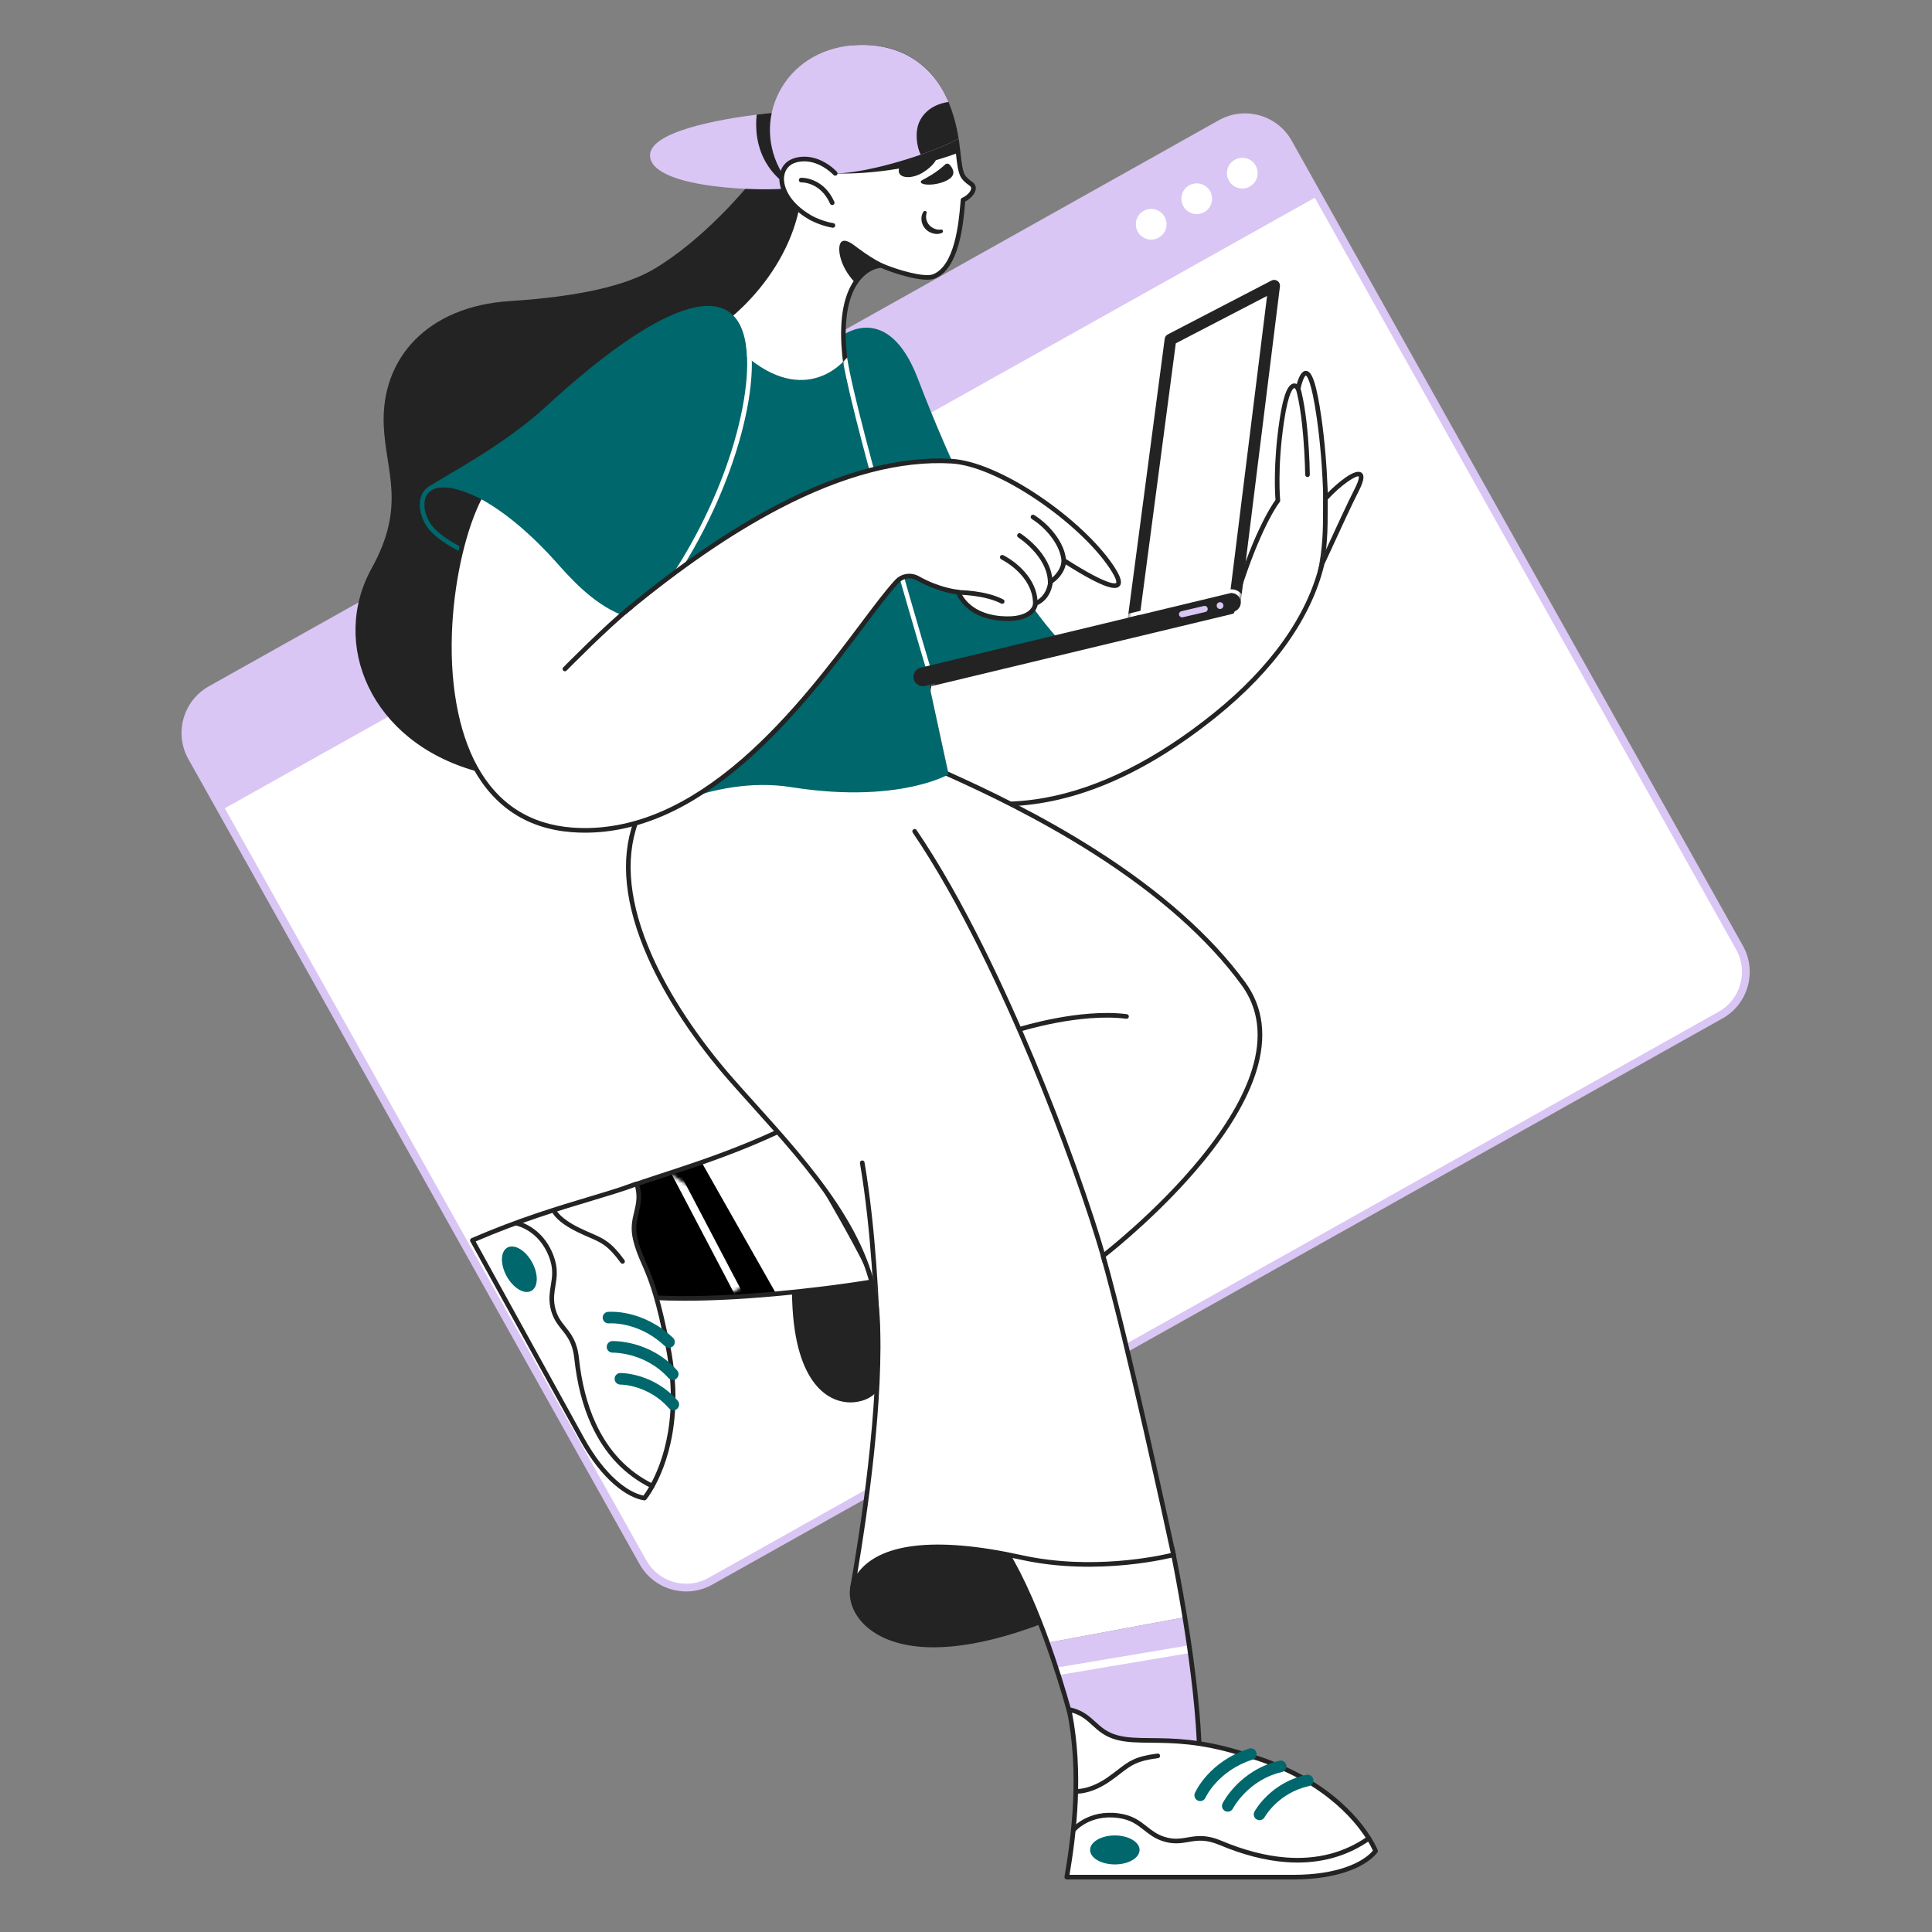 <svg width="600" height="600" viewBox="0 0 600 600" fill="none" xmlns="http://www.w3.org/2000/svg">
<rect x="0" y="0" width="600" height="600" fill="#808080" stroke="none"/>
<g clip-path="url(#clip0_1481_3140)">
<path d="M534.316 315.256L220.626 491.07C213.209 495.226 203.825 492.585 199.669 485.167L68.599 251.306L59.538 235.141C55.382 227.725 58.025 218.344 65.442 214.185L379.134 38.372C386.552 34.215 395.933 36.856 400.091 44.274L409.2 60.528L540.222 294.3C544.379 301.716 541.734 311.099 534.316 315.256Z" fill="white"/>
<path d="M534.958 316.272L534.903 316.303L221.213 492.116C217.346 494.284 212.866 494.815 208.599 493.614C204.332 492.412 200.789 489.621 198.622 485.754L67.552 251.893L58.491 235.728C54.028 227.764 56.862 217.657 64.805 213.167L64.855 213.138L378.548 37.325C386.53 32.851 396.664 35.705 401.139 43.687L410.247 59.94L541.27 293.713C543.437 297.579 543.967 302.058 542.765 306.325C541.568 310.572 538.797 314.102 534.958 316.272ZM65.985 215.256C59.191 219.097 56.768 227.742 60.585 234.554L69.646 250.719L200.716 484.58C202.569 487.888 205.6 490.276 209.25 491.304C212.9 492.331 216.732 491.876 220.04 490.023L533.73 314.209L533.777 314.183C537.06 312.326 539.431 309.307 540.454 305.675C541.483 302.025 541.029 298.194 539.176 294.887L408.153 61.114L399.045 44.861C395.218 38.034 386.549 35.592 379.721 39.419L66.029 215.232L65.985 215.256Z" fill="#D9C6F4"/>
<path d="M409.9 60.523L69.3 251.301L60.239 235.136C56.083 227.72 58.725 218.339 66.143 214.18L379.835 38.367C387.252 34.21 396.634 36.851 400.792 44.27L409.9 60.523Z" fill="#D9C6F4"/>
<path d="M388.151 57.925C390.444 56.629 391.252 53.721 389.956 51.428C388.66 49.136 385.751 48.329 383.459 49.625C381.166 50.921 380.358 53.829 381.654 56.122C382.95 58.414 385.858 59.221 388.151 57.925Z" fill="white"/>
<path d="M374.004 65.861C376.296 64.565 377.104 61.656 375.809 59.364C374.513 57.072 371.604 56.264 369.311 57.56C367.019 58.856 366.211 61.765 367.506 64.057C368.802 66.349 371.711 67.157 374.004 65.861Z" fill="white"/>
<path d="M359.856 73.796C362.149 72.5 362.957 69.591 361.661 67.299C360.365 65.007 357.456 64.2 355.164 65.495C352.871 66.791 352.063 69.7 353.359 71.992C354.655 74.285 357.564 75.092 359.856 73.796Z" fill="white"/>
</g>
<g clip-path="url(#clip1_1481_3140)">
<path d="M231.926 58.097C231.926 58.097 218.464 74.587 202.807 83.72C194.42 88.612 180.21 92.106 158.313 93.504C132.819 95.131 118.245 111.207 119.177 132.171C119.818 146.607 126.165 157.096 115.449 176.43C102.467 199.853 114.983 230.239 147.642 239.438C147.642 239.438 268.849 96.126 250.795 57.165L231.926 58.097Z" fill="#232323"/>
<path d="M421.317 152.204C426.147 142.776 417.354 148.558 411.696 154.76C411.437 146.457 410.84 138.115 409.669 129.842C406.175 105.151 403.147 120.758 403.147 120.758C403.147 120.758 400.351 115.167 398.022 131.007C395.869 145.643 396.857 155.465 396.857 155.465C396.857 155.465 389.635 164.783 382.647 189.941L288.534 212.536L284.573 244.848C306.937 253.3 338.026 253.665 377.289 222.086C394.785 208.014 406.641 191.804 410.601 175.032C415.94 163.394 419.361 156.023 421.317 152.204Z" fill="white"/>
<path d="M310.862 250.433C301.845 250.433 292.992 248.798 284.319 245.52C284.168 245.463 284.041 245.357 283.958 245.219C283.875 245.082 283.84 244.92 283.86 244.76L287.821 212.448C287.839 212.303 287.9 212.167 287.998 212.057C288.095 211.948 288.224 211.871 288.366 211.837L382.068 189.341C388.471 166.454 394.962 156.848 396.118 155.255C395.98 153.535 395.37 144.099 397.311 130.902C398.089 125.61 399.291 119.487 401.696 119.101C402.087 119.039 402.439 119.13 402.741 119.299C403.212 117.5 404.098 115.174 405.533 115.174C405.545 115.174 405.556 115.174 405.568 115.174C406.586 115.2 407.38 116.252 408.143 118.585C408.914 120.941 409.666 124.694 410.381 129.742C411.396 136.915 412.044 144.55 412.356 153.033C415.272 150.107 420.724 145.359 422.785 146.787C423.864 147.535 423.608 149.307 421.956 152.532C420.006 156.34 416.565 163.754 411.284 175.267C407.368 191.763 395.77 208.144 377.739 222.646C354.739 241.145 332.343 250.432 310.862 250.433ZM285.355 244.373C297.979 249.04 311.133 250.184 324.466 247.772C341.366 244.714 358.987 235.884 376.839 221.526C394.643 207.206 406.076 191.072 409.902 174.867C409.913 174.821 409.928 174.776 409.948 174.732C415.255 163.163 418.711 155.715 420.677 151.876C422.355 148.601 421.958 147.961 421.954 147.955C421.228 147.586 416.712 150.326 412.226 155.243C412.13 155.349 412.004 155.424 411.865 155.457C411.726 155.491 411.58 155.483 411.446 155.433C411.312 155.383 411.196 155.295 411.112 155.179C411.029 155.063 410.982 154.924 410.977 154.781C410.694 145.666 410.033 137.541 408.958 129.942C407.227 117.717 405.755 116.698 405.532 116.613C405.061 116.786 404.25 118.847 403.852 120.894C403.823 121.041 403.749 121.176 403.64 121.279C403.531 121.382 403.392 121.448 403.244 121.468C403.095 121.489 402.944 121.462 402.811 121.392C402.678 121.322 402.571 121.213 402.504 121.079C402.381 120.841 402.087 120.492 401.922 120.52C401.75 120.549 400.206 121.087 398.732 131.111C396.619 145.477 397.561 155.296 397.571 155.394C397.589 155.577 397.537 155.76 397.424 155.905C394.952 159.108 388.825 170.383 383.339 190.133C383.304 190.256 383.238 190.368 383.145 190.457C383.053 190.546 382.939 190.609 382.814 190.639L289.186 213.118L285.355 244.373Z" fill="#232323"/>
<mask id="mask0_1481_3140" style="mask-type:alpha" maskUnits="userSpaceOnUse" x="284" y="115" width="139" height="135">
<path d="M421.317 152.204C426.147 142.776 417.354 148.558 411.696 154.76C411.437 146.457 410.84 138.115 409.669 129.842C406.175 105.151 403.147 120.758 403.147 120.758C403.147 120.758 400.351 115.167 398.022 131.007C395.869 145.643 396.857 155.465 396.857 155.465C396.857 155.465 389.635 164.783 382.647 189.941L288.534 212.536L284.573 244.848C306.937 253.3 338.026 253.665 377.289 222.086C394.785 208.014 406.641 191.804 410.601 175.032C415.94 163.394 419.361 156.023 421.317 152.204Z" fill="white"/>
</mask>
<g mask="url(#mask0_1481_3140)">
<path d="M409.786 179.362C409.679 179.362 409.573 179.338 409.476 179.291C409.379 179.245 409.294 179.178 409.226 179.094C409.159 179.011 409.111 178.913 409.087 178.809C409.062 178.704 409.061 178.595 409.084 178.49C410.887 170.193 410.889 164.374 410.89 157.636C410.89 155.724 410.891 153.747 410.931 151.609C410.933 151.514 410.953 151.421 410.991 151.335C411.029 151.248 411.083 151.17 411.151 151.105C411.219 151.039 411.299 150.988 411.387 150.953C411.475 150.919 411.569 150.902 411.663 150.904C411.757 150.906 411.85 150.926 411.937 150.964C412.023 151.002 412.101 151.056 412.167 151.124C412.232 151.192 412.284 151.272 412.318 151.36C412.353 151.448 412.369 151.541 412.368 151.636C412.328 153.761 412.327 155.731 412.327 157.636C412.325 164.457 412.324 170.348 410.488 178.796C410.453 178.956 410.364 179.099 410.237 179.202C410.109 179.305 409.95 179.361 409.786 179.362ZM406.058 148.148C405.869 148.148 405.688 148.073 405.553 147.94C405.419 147.807 405.342 147.626 405.34 147.437C405.338 147.236 405.068 127.196 401.661 118.337C401.593 118.159 401.599 117.962 401.676 117.788C401.754 117.614 401.897 117.478 402.074 117.41C402.252 117.342 402.449 117.347 402.623 117.424C402.797 117.501 402.933 117.644 403.002 117.821C406.502 126.921 406.768 146.588 406.777 147.421C406.778 147.515 406.761 147.609 406.726 147.697C406.691 147.784 406.639 147.864 406.573 147.931C406.507 147.999 406.428 148.053 406.341 148.09C406.255 148.127 406.161 148.147 406.067 148.148H406.058Z" fill="#232323"/>
</g>
<path d="M294.59 240.488C294.59 240.488 291.338 242.392 284.68 243.975L288.533 212.536L294.59 240.488Z" fill="#F4ADA2"/>
<path d="M254.057 348.339C254.057 348.339 267.568 372.798 272.926 398.654C278.284 424.51 274.63 433.766 265.238 434.76C255.846 435.753 235.886 425.209 254.057 348.339Z" fill="#232323"/>
<path d="M264.139 435.534C261.714 435.534 257.504 434.8 253.71 430.493C246.585 422.402 240.74 401.553 253.357 348.174C253.39 348.033 253.466 347.905 253.573 347.807C253.681 347.71 253.815 347.647 253.959 347.627C254.102 347.608 254.249 347.632 254.378 347.697C254.508 347.762 254.615 347.865 254.685 347.992C254.821 348.237 268.31 372.842 273.629 398.508C277.153 415.514 276.972 425.931 273.059 431.29C271.268 433.744 268.734 435.112 265.313 435.474C264.997 435.507 264.6 435.534 264.139 435.534ZM254.32 350.367C249.112 372.857 246.825 391.333 247.52 405.308C248.08 416.549 250.525 424.703 254.788 429.543C258.86 434.166 263.398 434.233 265.162 434.045C268.157 433.729 270.36 432.551 271.899 430.443C275.505 425.504 275.611 415.153 272.222 398.8C267.744 377.19 257.416 356.32 254.32 350.367ZM364.438 482.858C364.438 482.858 339.064 491.452 315.779 483.371C292.494 475.291 267.102 480.881 264.772 492.994C262.443 505.107 285.196 530.956 364.438 482.858Z" fill="#232323"/>
<path d="M289.951 511.591C280.462 511.591 274.521 509.105 270.956 506.626C264.747 502.309 263.364 496.511 264.067 492.859C264.75 489.303 267.326 486.145 271.515 483.728C282.014 477.67 300.312 477.244 316.014 482.693C322.575 484.97 333.574 487.293 348.718 485.436C357.801 484.322 364.144 482.198 364.207 482.177C364.375 482.121 364.558 482.128 364.72 482.197C364.883 482.267 365.014 482.394 365.089 482.554C365.164 482.715 365.177 482.897 365.125 483.066C365.074 483.236 364.962 483.38 364.811 483.472C340.479 498.241 319.42 507.302 302.22 510.404C297.588 511.239 293.518 511.591 289.951 511.591ZM293.288 480.302C285.128 480.302 277.611 481.869 272.234 484.973C268.417 487.175 266.08 489.996 265.478 493.13C264.857 496.359 266.133 501.523 271.777 505.446C279.161 510.581 302.298 518.581 359.535 484.95C356.037 485.781 352.496 486.418 348.928 486.857C340.41 487.906 327.703 488.269 315.544 484.05C308.322 481.544 300.55 480.302 293.288 480.302Z" fill="#232323"/>
<path d="M367.959 502.235L325.3 510.165C323.458 505.044 321.622 500.437 319.814 496.326C317.049 490.034 314.356 484.907 311.829 480.882H364.031C364.031 480.882 364.18 481.581 364.439 482.857C365.105 486.16 366.505 493.332 367.959 502.235Z" fill="white"/>
<path d="M372.403 541.206C372.403 541.206 339.354 557.458 332.329 532.361C330.018 524.101 327.656 516.715 325.3 510.167V510.165L367.959 502.235V502.238C369.855 513.859 371.84 528.434 372.403 541.206Z" fill="#D9C6F4"/>
<path d="M328.126 517.889L369.266 510.963L369.663 513.325L328.524 520.25L328.126 517.889Z" fill="white"/>
<path d="M351.501 547.089C347.133 547.089 343.973 546.211 341.823 545.25C336.793 543.001 333.366 538.73 331.637 532.554C329.423 524.642 327.064 517.191 324.625 510.41C324.621 510.399 324.618 510.388 324.614 510.378C322.831 505.424 320.995 500.794 319.157 496.614C316.521 490.617 313.851 485.452 311.221 481.264C311.152 481.155 311.115 481.03 311.111 480.902C311.108 480.773 311.138 480.646 311.201 480.534C311.263 480.422 311.354 480.328 311.464 480.263C311.575 480.198 311.701 480.163 311.829 480.163H364.032C364.196 480.163 364.356 480.22 364.483 480.323C364.611 480.426 364.7 480.571 364.734 480.732C364.734 480.732 364.884 481.433 365.143 482.714C365.842 486.179 367.229 493.307 368.668 502.119L368.672 502.142C370.378 512.604 372.534 527.86 373.122 541.174C373.128 541.313 373.093 541.452 373.022 541.572C372.951 541.692 372.847 541.789 372.721 541.85C372.534 541.942 368.076 544.118 362.033 545.65C357.934 546.69 354.443 547.089 351.501 547.089ZM325.987 509.953C328.435 516.759 330.801 524.233 333.021 532.168C334.629 537.912 337.788 541.872 342.409 543.938C353.201 548.762 368.898 542.025 371.664 540.759C371.05 527.62 368.93 512.652 367.25 502.353L367.247 502.33C365.813 493.551 364.431 486.451 363.735 482.999C363.614 482.402 363.517 481.931 363.448 481.6H313.116C315.563 485.639 318.034 490.488 320.472 496.036C322.327 500.254 324.179 504.925 325.977 509.921L325.987 509.953Z" fill="#232323"/>
<path d="M271.528 397.955C271.528 397.955 266.443 398.824 258.522 399.856C257.665 399.968 256.773 400.082 255.85 400.196C250.588 400.854 245.315 401.418 240.033 401.89C228.285 402.933 214.879 403.618 202.84 402.998C172.756 401.449 194.146 368.952 194.146 368.952C200.783 366.574 208.505 364.223 217.008 361.283C224.39 358.73 232.357 355.733 240.704 351.882C242.056 351.26 243.401 350.622 244.739 349.97C244.738 349.97 266.869 386.308 271.528 397.955Z" fill="white"/>
<path d="M240.964 401.657C229.217 402.7 215.81 403.385 203.771 402.765C173.688 401.216 195.077 368.719 195.077 368.719C201.714 366.34 209.437 363.99 217.939 361.05L240.964 401.657Z" fill="black"/>
<mask id="mask1_1481_3140" style="mask-type:alpha" maskUnits="userSpaceOnUse" x="190" y="364" width="58" height="47">
<path d="M247.099 389.656C237.18 396.036 225.625 402.868 214.675 407.91C187.314 420.508 191.164 381.795 191.164 381.795C195.937 376.607 201.684 370.94 207.849 364.388L247.099 389.656Z" fill="white"/>
</mask>
<g mask="url(#mask1_1481_3140)">
<path d="M208.477 364.425L210.598 363.313L230.85 401.93L228.729 403.042L208.477 364.425Z" fill="white"/>
</g>
<path d="M212.572 403.953C209.135 403.953 205.876 403.874 202.802 403.716C194.947 403.311 189.783 400.774 187.454 396.174C182.26 385.912 193.082 369.261 193.546 368.557C193.631 368.427 193.757 368.328 193.903 368.276C197.461 367.001 201.342 365.73 205.451 364.385C209.074 363.198 212.821 361.971 216.773 360.605C225.788 357.487 233.297 354.508 240.403 351.23C241.75 350.61 243.09 349.975 244.423 349.324C244.584 349.246 244.768 349.23 244.94 349.281C245.112 349.331 245.259 349.443 245.352 349.596C246.257 351.082 267.567 386.119 272.195 397.689C272.235 397.788 272.252 397.895 272.245 398.002C272.238 398.109 272.207 398.213 272.155 398.307C272.103 398.4 272.03 398.481 271.942 398.542C271.855 398.604 271.755 398.646 271.649 398.664C271.598 398.672 266.459 399.547 258.615 400.569C257.756 400.681 256.863 400.795 255.938 400.909C250.668 401.568 245.387 402.134 240.096 402.605C229.995 403.502 220.778 403.953 212.572 403.953ZM194.619 369.546C193.414 371.455 184.203 386.575 188.737 395.526C190.817 399.632 195.574 401.905 202.876 402.281C213.224 402.814 225.703 402.441 239.969 401.174C245.144 400.714 250.457 400.146 255.761 399.483C256.683 399.369 257.573 399.255 258.429 399.144C264.356 398.372 268.729 397.685 270.518 397.394C265.649 385.988 247.204 355.423 244.463 350.902C243.316 351.457 242.162 352.002 241.004 352.534C233.855 355.832 226.304 358.828 217.242 361.962C213.279 363.333 209.527 364.561 205.898 365.75C201.888 367.063 198.095 368.305 194.619 369.546Z" fill="#232323"/>
<path d="M200.14 465.24C195.495 464.545 187.73 459.556 180.732 446.875L146.698 385.201C168.796 375.593 186.733 371.866 197.739 367.644C199.956 374.767 195.598 377.717 197.298 384.806C199.268 393.018 202.165 393.455 206.385 413.422C206.453 413.744 206.54 414.058 206.617 414.374C206.639 414.463 206.661 414.548 206.681 414.635C208.107 420.643 208.805 426.128 208.995 431.083C209.807 452.467 201.116 464.01 200.217 465.148C200.217 465.148 200.218 465.15 200.216 465.151C200.195 465.177 200.177 465.197 200.164 465.212L200.14 465.24Z" fill="white"/>
<path d="M200.138 465.958C200.103 465.958 200.068 465.956 200.033 465.951C194.977 465.194 187.085 459.877 180.102 447.223L146.068 385.548C146.02 385.461 145.991 385.364 145.982 385.264C145.973 385.165 145.985 385.064 146.017 384.97C146.05 384.875 146.101 384.788 146.169 384.715C146.237 384.641 146.319 384.582 146.411 384.543C160.655 378.349 173.162 374.597 183.212 371.582C188.773 369.913 193.575 368.472 197.481 366.974C197.573 366.939 197.671 366.923 197.769 366.927C197.867 366.931 197.964 366.955 198.052 366.998C198.14 367.041 198.219 367.102 198.283 367.176C198.347 367.251 198.395 367.338 198.425 367.431C199.632 371.309 198.978 374.038 198.346 376.676C197.766 379.1 197.217 381.389 197.997 384.639C198.72 387.655 199.583 389.628 200.583 391.913C202.299 395.836 204.435 400.719 207.088 413.274C207.123 413.437 207.183 413.689 207.263 414.024C207.848 416.457 209.4 422.922 209.713 431.056C210.525 452.441 201.911 464.152 200.804 465.563C200.776 465.601 200.746 465.638 200.715 465.673L200.693 465.699C200.624 465.78 200.54 465.845 200.444 465.89C200.348 465.935 200.243 465.958 200.138 465.958ZM147.709 385.546L181.361 446.529C187.9 458.379 195.109 463.53 199.84 464.459C201.403 462.379 209.038 451.141 208.277 431.11C207.97 423.119 206.441 416.755 205.866 414.359C205.802 414.097 205.74 413.834 205.682 413.57C203.059 401.16 200.956 396.352 199.266 392.489C198.239 390.141 197.353 388.113 196.6 384.973C195.74 381.389 196.354 378.822 196.949 376.341C197.519 373.962 198.059 371.705 197.261 368.592C193.447 370.011 188.872 371.383 183.625 372.958C173.783 375.911 161.575 379.574 147.709 385.546Z" fill="#232323"/>
<path d="M193.341 392.467C193.228 392.468 193.117 392.441 193.016 392.39C192.915 392.339 192.828 392.264 192.761 392.173C188.855 386.836 186.896 385.983 182.993 384.285C181.945 383.829 180.757 383.312 179.37 382.636C172.789 379.431 171.614 376.727 171.502 376.429C171.433 376.251 171.438 376.053 171.515 375.879C171.592 375.705 171.736 375.569 171.913 375.5C172.091 375.431 172.289 375.436 172.463 375.514C172.637 375.591 172.774 375.734 172.842 375.912C172.87 375.975 173.977 378.411 179.999 381.345C181.359 382.007 182.532 382.517 183.567 382.968C187.576 384.712 189.785 385.673 193.921 391.324C193.976 391.401 194.017 391.487 194.039 391.579C194.061 391.67 194.065 391.765 194.051 391.859C194.036 391.952 194.004 392.041 193.955 392.122C193.906 392.202 193.841 392.273 193.765 392.328C193.642 392.419 193.494 392.468 193.341 392.467ZM202.568 462.22C202.459 462.22 202.352 462.196 202.254 462.148C194.052 458.164 187.796 451.561 183.661 442.522C180.972 436.646 179.19 429.716 178.363 421.924C177.862 417.201 176.216 415.138 174.474 412.953C173.034 411.147 171.545 409.279 170.894 405.935C170.381 403.3 170.73 401.192 171.067 399.152C171.507 396.487 171.923 393.969 170.484 390.263C167.313 382.096 160.626 380.688 160.343 380.632C159.954 380.556 159.7 380.179 159.776 379.79C159.852 379.401 160.228 379.147 160.616 379.222C160.931 379.283 168.355 380.808 171.824 389.743C173.405 393.816 172.937 396.648 172.484 399.387C172.154 401.388 171.841 403.279 172.304 405.661C172.888 408.659 174.204 410.31 175.598 412.057C177.392 414.307 179.246 416.632 179.792 421.772C180.602 429.41 182.344 436.19 184.967 441.924C188.961 450.652 194.988 457.021 202.882 460.856C203.028 460.927 203.146 461.045 203.217 461.192C203.287 461.339 203.305 461.505 203.269 461.663C203.232 461.822 203.143 461.963 203.016 462.065C202.888 462.166 202.73 462.221 202.568 462.22Z" fill="#232323"/>
<path d="M165.001 400.892C167.177 399.692 167.279 395.708 165.23 391.994C163.18 388.281 159.755 386.243 157.58 387.443C155.405 388.644 155.303 392.627 157.352 396.341C159.402 400.055 162.826 402.092 165.001 400.892Z" fill="#00676C"/>
<path d="M207.771 418.574C207.313 418.574 206.872 418.399 206.539 418.084C203.078 414.82 199.104 412.633 194.729 411.585C191.442 410.798 189.146 410.984 189.124 410.986C188.138 411.07 187.266 410.344 187.177 409.359C187.088 408.373 187.81 407.502 188.795 407.409C189.228 407.369 199.514 406.519 209.004 415.471C209.265 415.718 209.447 416.038 209.525 416.389C209.602 416.74 209.573 417.106 209.44 417.44C209.307 417.775 209.077 418.061 208.78 418.263C208.482 418.465 208.131 418.574 207.771 418.574ZM208.927 428.55C208.676 428.55 208.426 428.497 208.196 428.395C207.966 428.292 207.76 428.143 207.592 427.955C200.323 419.878 190.369 420.071 190.272 420.076C189.28 420.1 188.454 419.327 188.422 418.338C188.391 417.349 189.164 416.52 190.153 416.486C190.624 416.467 201.841 416.196 210.262 425.553C210.494 425.811 210.647 426.13 210.701 426.473C210.755 426.816 210.709 427.167 210.568 427.484C210.426 427.801 210.196 428.071 209.905 428.26C209.614 428.449 209.275 428.55 208.927 428.55ZM209.114 437.971C208.858 437.972 208.606 437.917 208.373 437.812C208.14 437.707 207.932 437.553 207.764 437.36C201.367 430.078 193 429.995 192.708 429.995L192.68 429.995C192.444 429.996 192.21 429.951 191.992 429.862C191.774 429.773 191.575 429.642 191.407 429.476C191.069 429.141 190.877 428.685 190.874 428.209C190.872 427.733 191.058 427.275 191.393 426.936C191.728 426.598 192.184 426.406 192.661 426.403C193.066 426.404 202.907 426.388 210.463 434.99C210.777 435.348 210.936 435.816 210.905 436.291C210.875 436.766 210.656 437.21 210.298 437.524C209.971 437.813 209.55 437.972 209.114 437.971Z" fill="#00676C"/>
<path d="M197.449 255.396C188.211 280.978 208.398 314.097 227.267 335.527C246.136 356.958 270.829 380.951 272.46 408.67C274.09 436.39 267.568 477.154 264.772 492.994C270.13 478.319 292.96 478.319 317.187 483.677C341.414 489.034 364.438 482.857 364.438 482.857C364.438 482.857 350.499 417.755 342.579 390.035C342.579 390.035 410.135 338.322 386.141 305.478C362.147 272.634 317.886 250.97 294.59 240.488C271.295 230.006 206.534 230.239 197.449 255.396Z" fill="white"/>
<path d="M264.773 493.713C264.668 493.713 264.564 493.69 264.469 493.646C264.374 493.602 264.289 493.537 264.222 493.456C264.155 493.376 264.106 493.282 264.078 493.18C264.051 493.079 264.047 492.973 264.065 492.87C266.913 476.733 273.361 436.231 271.743 408.713C270.319 384.502 250.801 362.811 233.581 343.673C231.199 341.025 228.948 338.524 226.728 336.002C215.756 323.541 206.676 309.799 201.161 297.309C194.002 281.097 192.526 266.913 196.773 255.153C199.039 248.88 204.7 243.788 213.6 240.018C224.451 235.421 239.678 233.02 256.478 233.253C271.847 233.467 286.204 235.927 294.885 239.833C306.159 244.906 323.153 252.93 340.49 263.992C360.666 276.865 376.22 290.68 386.721 305.055C392.336 312.74 393.487 322.062 390.143 332.761C387.497 341.224 382.037 350.566 373.914 360.527C361.29 376.009 346.013 388.254 343.402 390.304C351.261 417.99 365.002 482.06 365.141 482.707C365.179 482.888 365.147 483.075 365.051 483.233C364.955 483.39 364.802 483.504 364.624 483.552C364.392 483.614 341.151 489.713 317.032 484.378C303.696 481.429 292.58 480.473 283.992 481.536C274.074 482.764 267.834 486.702 265.447 493.241C265.397 493.379 265.305 493.499 265.184 493.583C265.064 493.668 264.92 493.713 264.773 493.713ZM197.449 255.396L198.124 255.64C194.007 267.042 195.471 280.866 202.475 296.729C207.932 309.088 216.928 322.699 227.806 335.053C230.021 337.569 232.269 340.067 234.648 342.712C252.026 362.025 271.723 383.915 273.177 408.628C274.671 434.037 269.34 470.377 266.246 488.68C269.624 484.015 275.511 481.139 283.815 480.111C292.565 479.027 303.845 479.991 317.342 482.975C338.859 487.734 359.657 483.267 363.59 482.328C362.078 475.304 349.278 416.097 341.888 390.233C341.848 390.094 341.851 389.946 341.896 389.81C341.942 389.673 342.027 389.552 342.142 389.465C342.31 389.336 359.138 376.379 372.815 359.602C380.816 349.786 386.186 340.608 388.774 332.323C391.972 322.087 390.891 313.198 385.561 305.902C375.166 291.673 359.742 277.98 339.717 265.203C322.459 254.191 305.529 246.198 294.296 241.143C285.785 237.314 271.641 234.901 256.459 234.689C239.851 234.458 224.832 236.82 214.161 241.34C205.644 244.948 200.248 249.759 198.125 255.64L197.449 255.396Z" fill="#232323"/>
<mask id="mask2_1481_3140" style="mask-type:alpha" maskUnits="userSpaceOnUse" x="195" y="233" width="197" height="260">
<path d="M197.449 255.396C188.211 280.978 208.398 314.097 227.267 335.527C246.136 356.958 270.829 380.951 272.46 408.67C274.09 436.39 267.568 477.154 264.772 492.994C270.13 478.319 292.96 478.319 317.187 483.677C341.414 489.034 364.438 482.857 364.438 482.857C364.438 482.857 350.499 417.755 342.579 390.035C342.579 390.035 410.135 338.322 386.141 305.478C362.147 272.634 317.886 250.97 294.59 240.488C271.295 230.006 206.534 230.239 197.449 255.396Z" fill="white"/>
</mask>
<g mask="url(#mask2_1481_3140)">
<path d="M343.101 392.56C342.944 392.56 342.792 392.509 342.667 392.414C342.542 392.318 342.451 392.185 342.409 392.034C337.977 376.051 329.159 351.491 319.944 329.463C311.396 309.029 298.127 280.143 283.453 258.577C283.4 258.499 283.363 258.411 283.344 258.319C283.325 258.227 283.324 258.131 283.342 258.039C283.359 257.946 283.395 257.858 283.447 257.779C283.498 257.7 283.565 257.632 283.643 257.579C283.721 257.526 283.809 257.489 283.901 257.47C283.994 257.45 284.089 257.45 284.182 257.467C284.274 257.485 284.363 257.521 284.441 257.572C284.52 257.624 284.588 257.691 284.641 257.769C299.382 279.435 312.696 308.414 321.27 328.909C330.505 350.987 339.347 375.614 343.794 391.65C343.823 391.757 343.828 391.869 343.807 391.978C343.786 392.086 343.741 392.189 343.674 392.277C343.606 392.365 343.52 392.437 343.421 392.486C343.321 392.535 343.212 392.561 343.101 392.56ZM272.652 416.5C272.467 416.499 272.288 416.427 272.154 416.299C272.021 416.17 271.942 415.994 271.935 415.809C271.553 405.792 270.66 382.336 267.066 361.217C267.038 361.031 267.084 360.842 267.194 360.689C267.305 360.537 267.471 360.434 267.656 360.402C267.842 360.37 268.032 360.413 268.187 360.52C268.341 360.628 268.447 360.792 268.482 360.977C272.092 382.187 272.988 405.709 273.371 415.754C273.374 415.85 273.359 415.947 273.324 416.037C273.29 416.127 273.237 416.21 273.17 416.279C273.103 416.349 273.023 416.404 272.934 416.442C272.845 416.48 272.749 416.5 272.652 416.5Z" fill="#232323"/>
</g>
<mask id="mask3_1481_3140" style="mask-type:alpha" maskUnits="userSpaceOnUse" x="195" y="233" width="197" height="260">
<path d="M197.449 255.396C188.211 280.978 208.398 314.097 227.267 335.527C246.136 356.958 270.829 380.951 272.46 408.67C274.09 436.39 267.568 477.154 264.772 492.994C270.13 478.319 292.96 478.319 317.187 483.677C341.414 489.034 364.438 482.857 364.438 482.857C364.438 482.857 350.499 417.755 342.579 390.035C342.579 390.035 410.135 338.322 386.141 305.478C362.147 272.634 317.886 250.97 294.59 240.488C271.295 230.006 206.534 230.239 197.449 255.396Z" fill="white"/>
</mask>
<g mask="url(#mask3_1481_3140)">
<path d="M316.778 320.349C316.606 320.349 316.44 320.288 316.31 320.176C316.179 320.065 316.093 319.91 316.067 319.74C316.041 319.57 316.076 319.397 316.167 319.251C316.258 319.105 316.398 318.997 316.562 318.945C316.747 318.887 335.284 313.096 349.948 314.958C350.137 314.982 350.309 315.08 350.426 315.23C350.542 315.381 350.595 315.572 350.571 315.761C350.546 315.95 350.448 316.121 350.297 316.238C350.147 316.354 349.956 316.407 349.767 316.383C335.421 314.56 317.178 320.258 316.995 320.315C316.925 320.338 316.852 320.349 316.778 320.349Z" fill="#232323"/>
</g>
<path d="M288.533 212.535L294.59 240.488C294.59 240.488 291.338 242.391 284.68 243.975C276.681 245.881 263.766 247.323 245.67 244.448C220.744 240.488 197.449 255.396 197.449 255.396L204.903 182.486L231.926 109.576C237.75 113.536 249.63 124.251 262.443 111.672C261.149 107.884 261.578 104.235 261.578 104.235C261.578 104.235 275.742 93.261 285.051 117.608C294.322 141.866 312.164 182.651 332.11 202.074L288.533 212.535Z" fill="#00676C"/>
<path d="M299.082 62.096C298.609 67.025 297.805 82.725 290.045 85.838C286.884 87.107 277.964 84.305 273.762 82.483C271.299 82.483 267.705 84.3 265.264 88.4C262.75 92.623 261.033 99.753 262.443 111.673C262.443 111.673 250.32 126.988 230.985 109.983C230.985 109.983 230.994 101.889 226.102 98.395C226.102 98.395 243.341 85.351 247.534 64.386C248 63.688 252.931 53.792 252.731 53.788C246.892 53.66 244.187 53.319 243.62 53.275L264.621 14.791C278.289 13.547 288.466 19.993 293.428 30.815C298.257 41.342 297.071 50.556 298.869 54.349C299.419 55.509 300.444 56.317 301.474 57.035C303.706 58.525 301.055 61.318 299.082 62.096Z" fill="white"/>
<path d="M262.559 113.332C262.384 113.332 262.216 113.268 262.085 113.153C261.954 113.037 261.869 112.879 261.847 112.706C260.439 101.82 261.381 93.519 264.646 88.032C267.225 83.702 271.082 81.764 273.762 81.764C273.86 81.764 273.957 81.785 274.048 81.824C278.777 83.874 287.1 86.246 289.778 85.171C296.582 82.442 297.757 68.975 298.259 63.225C298.298 62.778 298.333 62.376 298.366 62.028C298.379 61.896 298.428 61.77 298.507 61.664C298.587 61.558 298.695 61.477 298.818 61.428C300.013 60.957 301.488 59.608 301.599 58.575C301.626 58.317 301.592 57.977 301.075 57.632C299.949 56.848 298.834 55.951 298.22 54.657C297.485 53.106 297.228 50.843 296.903 47.977C296.404 43.57 295.719 37.534 292.775 31.115C287.745 20.143 277.663 14.458 265.067 15.474L244.773 52.663C246.113 52.785 248.657 52.979 252.747 53.069C252.876 53.072 253.003 53.11 253.113 53.179C253.223 53.247 253.312 53.344 253.373 53.459C253.584 53.865 253.611 53.917 250.989 59.219C250.074 61.069 248.65 63.9 248.213 64.651C246.984 70.711 243.83 79.938 235.8 89.709C232.072 94.245 228.688 97.213 227.254 98.394C231.659 102.276 231.704 109.655 231.703 109.984C231.703 110.174 231.627 110.357 231.493 110.491C231.358 110.626 231.175 110.701 230.985 110.701H230.984C230.794 110.701 230.611 110.625 230.477 110.491C230.342 110.356 230.266 110.173 230.266 109.983C230.266 109.905 230.212 102.214 225.684 98.98C225.593 98.914 225.518 98.828 225.466 98.728C225.413 98.629 225.385 98.518 225.384 98.405C225.382 98.293 225.407 98.181 225.457 98.08C225.506 97.979 225.578 97.891 225.668 97.823C225.838 97.694 242.74 84.687 246.829 64.245C246.847 64.153 246.884 64.066 246.936 63.987C247.271 63.484 250.572 56.906 251.684 54.48C247.302 54.358 244.878 54.119 243.923 54.025C243.76 54.009 243.642 53.997 243.565 53.991C243.445 53.982 243.33 53.943 243.229 53.878C243.128 53.812 243.046 53.723 242.988 53.617C242.931 53.512 242.901 53.394 242.901 53.274C242.902 53.154 242.932 53.036 242.989 52.931L263.99 14.447C264.047 14.343 264.128 14.255 264.227 14.191C264.325 14.126 264.438 14.086 264.556 14.075C277.968 12.856 288.732 18.847 294.081 30.515C297.121 37.143 297.821 43.311 298.331 47.815C298.641 50.548 298.886 52.707 299.519 54.041C300.012 55.082 300.999 55.828 301.885 56.445C302.716 57 303.125 57.813 303.027 58.728C302.864 60.255 301.278 61.833 299.758 62.581C299.737 62.819 299.714 63.076 299.69 63.35C299.166 69.363 297.937 83.446 290.313 86.504C286.793 87.917 277.652 84.929 273.619 83.204C271.352 83.274 268.123 85.002 265.881 88.767C262.784 93.97 261.907 101.962 263.272 112.521C263.285 112.623 263.276 112.726 263.247 112.824C263.217 112.921 263.166 113.012 263.099 113.088C263.031 113.165 262.948 113.226 262.855 113.268C262.762 113.31 262.661 113.332 262.559 113.332Z" fill="#232323"/>
<path d="M297.55 47.459C277.709 54.879 259.389 53.849 259.389 53.849L285.681 46.521L296.308 43.559L297.059 43.351C297.061 43.361 297.062 43.374 297.064 43.385C297.256 44.739 297.397 46.1 297.55 47.459ZM274.052 81.841C273.989 81.841 273.924 81.846 273.856 81.853C272.393 81.885 268.447 82.899 265.554 87.758C260.385 82.435 259.73 75.845 261.568 74.925C262.966 74.227 265.086 76.051 266.469 77.068C269.255 79.118 271.352 80.516 274.052 81.841Z" fill="#232323"/>
<path d="M283.597 48.087C280.243 49.321 278.508 52.324 279.309 53.857C280.109 55.39 283.425 55.469 286.495 53.638C289.651 51.756 291.57 49.218 290.784 47.867C289.969 46.468 286.926 46.861 283.597 48.087Z" fill="#232323"/>
<path d="M292.384 71.796C290.909 72.341 288.919 71.601 287.918 70.417C286.789 69.08 286.602 67.296 287.286 65.966" fill="white"/>
<path d="M292.568 72.297C292.134 72.527 291.648 72.63 291.171 72.656C290.698 72.676 290.224 72.621 289.768 72.495C288.863 72.248 288.024 71.773 287.351 71.037C287.035 70.675 286.771 70.269 286.567 69.832C286.375 69.393 286.232 68.928 286.182 68.45C286.066 67.502 286.267 66.499 286.811 65.722C286.885 65.618 286.992 65.543 287.115 65.511C287.238 65.479 287.369 65.491 287.483 65.546C287.598 65.601 287.69 65.695 287.742 65.811C287.794 65.927 287.803 66.057 287.768 66.18L287.76 66.209C287.571 66.857 287.553 67.542 287.708 68.198C287.789 68.517 287.894 68.83 288.052 69.118C288.201 69.41 288.386 69.682 288.604 69.926C289.014 70.394 289.609 70.778 290.237 71.032C290.872 71.282 291.55 71.399 292.199 71.296L292.233 71.291C292.359 71.27 292.488 71.295 292.597 71.361C292.706 71.427 292.788 71.53 292.828 71.651C292.869 71.772 292.865 71.903 292.817 72.022C292.769 72.14 292.681 72.237 292.568 72.297ZM286.22 56.05C287.562 55.323 290.82 53.654 293.534 51.08C293.624 50.994 293.731 50.926 293.847 50.882C293.964 50.837 294.088 50.816 294.213 50.82C294.338 50.824 294.46 50.853 294.574 50.904C294.688 50.956 294.79 51.029 294.875 51.121C295.8 52.109 297.011 53.969 294.937 55.485C292.389 57.348 287.527 57.815 286.164 56.87C285.871 56.667 285.907 56.22 286.22 56.05Z" fill="#232323"/>
<path d="M246.713 58.226C246.486 58.278 246.216 58.326 245.904 58.37C237.952 59.538 203.403 58.82 201.908 48.842C200.715 40.872 224.103 36.973 234.994 35.595C235.418 35.54 235.82 35.492 236.203 35.446C238.583 35.16 240.152 35.016 240.39 34.994C240.41 34.992 240.422 34.992 240.422 34.992L246.713 58.226Z" fill="#D9C6F4"/>
<path d="M246.713 58.226C246.486 58.278 246.216 58.326 245.905 58.37C242.661 56.764 233.532 49.958 234.994 35.594C235.418 35.54 235.82 35.492 236.203 35.445C238.583 35.16 240.152 35.016 240.39 34.993C240.41 34.992 240.422 34.992 240.422 34.992C240.422 34.992 240.783 50.708 246.713 58.226Z" fill="#232323"/>
<path d="M297.716 43.023C297.5 43.147 297.283 43.267 297.063 43.384C294.333 44.849 290.377 46.493 285.94 48.036H285.937C281.5 49.578 276.587 51.017 271.937 52.079C267.215 53.156 262.77 53.845 259.388 53.85H258.919C250.004 53.85 247.46 53.587 243.34 53.204L242.739 53.559C238.205 45.855 237.902 36.566 241.923 28.706C246.196 20.362 254.444 15.035 264.557 14.094C271.534 13.467 277.991 14.825 283.231 18.024C288.209 21.064 292.118 25.769 294.559 31.655C294.622 31.807 294.683 31.958 294.743 32.109C296.085 35.408 297.187 39.465 297.716 43.023Z" fill="#D9C6F4"/>
<path d="M259.388 53.849C259.388 53.849 253.977 47.879 247.11 49.742C240.633 51.5 240.791 61.261 251.584 67.511C253.242 68.471 256.254 69.64 258.672 70.005L259.388 53.849Z" fill="white"/>
<path d="M258.674 70.724C258.638 70.724 258.602 70.721 258.565 70.716C256.008 70.33 252.936 69.124 251.224 68.132C248.026 66.28 245.495 63.967 243.905 61.443C242.46 59.148 241.819 56.697 242.101 54.541C242.461 51.784 244.219 49.782 246.922 49.048C254.132 47.092 259.688 53.109 259.921 53.366C259.984 53.436 260.033 53.518 260.065 53.607C260.097 53.696 260.111 53.79 260.106 53.884C260.102 53.978 260.079 54.071 260.038 54.156C259.998 54.241 259.941 54.318 259.871 54.381C259.801 54.444 259.72 54.493 259.631 54.525C259.542 54.557 259.448 54.571 259.354 54.566C259.26 54.562 259.167 54.539 259.082 54.498C258.997 54.458 258.92 54.401 258.857 54.332C258.806 54.275 253.648 48.713 247.299 50.435C245.182 51.009 243.807 52.574 243.525 54.727C243.117 57.852 245.077 62.912 251.944 66.889C253.5 67.79 256.424 68.939 258.78 69.295C258.96 69.321 259.123 69.415 259.236 69.556C259.35 69.698 259.405 69.878 259.392 70.059C259.378 70.24 259.297 70.409 259.163 70.532C259.03 70.656 258.855 70.724 258.674 70.724Z" fill="#232323"/>
<path d="M248.81 55.929C248.81 55.929 255.174 55.666 258.451 62.963L248.81 55.929Z" fill="white"/>
<path d="M258.452 63.682C258.314 63.682 258.178 63.642 258.062 63.566C257.945 63.491 257.853 63.384 257.797 63.257C254.771 56.521 249.079 56.639 248.838 56.647C248.436 56.66 248.109 56.352 248.094 55.956C248.079 55.561 248.385 55.228 248.781 55.212C249.063 55.202 255.671 55.017 259.107 62.669C259.156 62.778 259.177 62.898 259.168 63.018C259.159 63.137 259.12 63.253 259.055 63.353C258.99 63.454 258.901 63.537 258.795 63.594C258.69 63.651 258.572 63.682 258.452 63.682ZM297.716 43.023C297.5 43.147 297.283 43.267 297.063 43.384C294.333 44.849 290.378 46.494 285.94 48.036H285.937C284.661 45.55 284.048 40.885 285.567 37.714C287.09 34.53 290.116 32.34 294.559 31.655C294.622 31.807 294.683 31.958 294.743 32.109C296.085 35.408 297.187 39.465 297.716 43.023Z" fill="#232323"/>
<path d="M427.201 574.842C424.348 578.573 416.229 582.962 401.745 582.962H331.3C333.362 570.867 336.089 550.731 331.992 530.904C339.299 532.404 339.777 537.644 346.806 539.581C354.947 541.824 365.325 538.388 384.847 544.34C385.162 544.436 385.479 544.511 385.793 544.597C385.88 544.621 385.966 544.643 386.052 544.667C392.001 546.322 397.141 548.36 401.571 550.588C420.688 560.208 426.596 573.394 427.158 574.73C427.158 574.73 427.16 574.73 427.16 574.733C427.173 574.763 427.182 574.79 427.188 574.807C427.197 574.831 427.201 574.842 427.201 574.842Z" fill="white"/>
<path d="M401.745 583.68H331.3C331.195 583.68 331.092 583.657 330.997 583.613C330.903 583.569 330.819 583.505 330.751 583.425C330.684 583.345 330.634 583.251 330.607 583.151C330.579 583.05 330.574 582.944 330.592 582.841C332.804 569.866 335.283 550.38 331.288 531.05C331.264 530.933 331.269 530.812 331.303 530.698C331.337 530.584 331.399 530.48 331.483 530.396C331.567 530.312 331.671 530.25 331.785 530.216C331.899 530.182 332.019 530.176 332.136 530.2C336.115 531.017 338.188 532.907 340.193 534.735C342.035 536.415 343.774 538.001 346.996 538.888C349.999 539.716 353.283 539.747 357.44 539.786C364.307 539.851 372.853 539.932 385.056 543.653C385.216 543.702 385.467 543.77 385.798 543.862C388.211 544.526 394.622 546.29 401.894 549.945C421.008 559.565 427.104 572.766 427.805 574.417C427.815 574.436 427.823 574.456 427.831 574.477C427.848 574.52 427.872 574.585 427.879 574.603C427.919 574.716 427.93 574.837 427.911 574.954C427.892 575.072 427.844 575.184 427.772 575.278C424.666 579.34 416.198 583.68 401.745 583.68ZM332.15 582.243H401.745C415.281 582.243 423.273 578.42 426.373 574.728C425.306 572.354 419.152 560.239 401.248 551.229C394.103 547.637 387.793 545.901 385.417 545.247C385.069 545.151 384.805 545.078 384.637 545.027C372.632 541.367 364.201 541.287 357.427 541.222C353.333 541.184 349.799 541.15 346.615 540.273C343.061 539.294 341.111 537.516 339.225 535.797C337.482 534.207 335.824 532.696 332.918 531.869C336.565 550.654 334.3 569.413 332.15 582.243Z" fill="#232323"/>
<path d="M334.487 557.04C334.261 557.04 334.128 557.029 334.099 557.026C333.909 557.009 333.734 556.918 333.612 556.771C333.49 556.625 333.431 556.436 333.448 556.247C333.483 555.852 333.836 555.566 334.225 555.595C334.29 555.6 338.427 555.873 344.012 551.943C345.249 551.073 346.262 550.292 347.157 549.604C350.621 546.936 352.53 545.467 359.476 544.577C359.664 544.555 359.853 544.607 360.002 544.724C360.152 544.84 360.249 545.011 360.273 545.199C360.297 545.387 360.246 545.576 360.131 545.727C360.016 545.877 359.846 545.976 359.659 546.002C353.098 546.843 351.405 548.146 348.033 550.742C347.127 551.44 346.101 552.23 344.838 553.118C339.711 556.727 335.717 557.04 334.487 557.04ZM402.96 578.432C401.773 578.432 400.569 578.386 399.348 578.294C392.904 577.81 385.975 576.022 378.752 572.981C374.375 571.138 371.773 571.581 369.019 572.051C366.742 572.439 364.387 572.841 361.144 571.796C358.589 570.971 356.912 569.647 355.289 568.367C353.168 566.694 351.164 565.113 347.224 564.582C338.539 563.414 334.078 568.587 333.892 568.808C333.769 568.954 333.594 569.045 333.404 569.062C333.215 569.079 333.026 569.019 332.88 568.897C332.734 568.775 332.643 568.601 332.625 568.411C332.608 568.222 332.667 568.033 332.789 567.887C332.993 567.641 337.916 561.879 347.416 563.158C351.745 563.741 353.999 565.519 356.179 567.239C357.772 568.496 359.277 569.683 361.585 570.428C364.492 571.365 366.574 571.011 368.777 570.635C371.614 570.151 374.546 569.651 379.309 571.657C386.389 574.637 393.167 576.388 399.455 576.862C409.029 577.582 417.515 575.382 424.686 570.324C424.764 570.269 424.851 570.231 424.943 570.21C425.035 570.189 425.13 570.187 425.223 570.203C425.316 570.219 425.405 570.253 425.485 570.303C425.564 570.354 425.633 570.419 425.688 570.496C425.742 570.574 425.781 570.661 425.802 570.753C425.822 570.845 425.825 570.94 425.809 571.033C425.793 571.126 425.758 571.215 425.708 571.294C425.658 571.374 425.592 571.443 425.515 571.498C418.982 576.106 411.408 578.432 402.96 578.432Z" fill="#232323"/>
<path d="M346.223 579.012C350.465 579.012 353.904 576.998 353.904 574.513C353.904 572.029 350.465 570.015 346.223 570.015C341.981 570.015 338.542 572.029 338.542 574.513C338.542 576.998 341.981 579.012 346.223 579.012Z" fill="#00676C"/>
<path d="M372.729 559.346C372.481 559.346 372.236 559.294 372.009 559.193C371.103 558.795 370.689 557.742 371.084 556.835C371.258 556.436 375.483 547.022 387.907 543.037C388.131 542.965 388.368 542.938 388.603 542.958C388.838 542.977 389.067 543.043 389.277 543.151C389.486 543.258 389.673 543.407 389.825 543.587C389.978 543.766 390.093 543.975 390.165 544.199C390.237 544.424 390.264 544.66 390.245 544.896C390.226 545.131 390.16 545.36 390.052 545.569C389.944 545.779 389.796 545.965 389.616 546.118C389.436 546.27 389.228 546.386 389.003 546.458C378.19 549.926 374.411 558.193 374.375 558.276C374.233 558.594 374.002 558.865 373.71 559.055C373.418 559.244 373.077 559.345 372.729 559.346ZM381.288 562.641C380.981 562.64 380.679 562.561 380.411 562.411C380.143 562.261 379.918 562.045 379.758 561.783C379.597 561.521 379.507 561.223 379.494 560.916C379.482 560.609 379.549 560.305 379.688 560.031C379.902 559.609 385.081 549.658 397.342 546.806C397.803 546.704 398.287 546.788 398.688 547.04C399.088 547.292 399.373 547.692 399.48 548.152C399.587 548.613 399.508 549.098 399.26 549.501C399.012 549.904 398.615 550.192 398.155 550.304C387.508 552.781 382.936 561.569 382.891 561.657C382.74 561.953 382.511 562.202 382.228 562.375C381.945 562.549 381.62 562.641 381.288 562.641ZM391.163 565.271C390.865 565.271 390.573 565.196 390.311 565.054C389.441 564.583 389.114 563.499 389.583 562.627C389.779 562.262 394.52 553.649 405.702 551.19C405.932 551.139 406.171 551.134 406.403 551.176C406.635 551.217 406.857 551.304 407.056 551.431C407.254 551.558 407.426 551.723 407.561 551.916C407.696 552.11 407.791 552.328 407.842 552.559C407.893 552.789 407.897 553.027 407.856 553.259C407.815 553.491 407.728 553.713 407.601 553.912C407.474 554.111 407.309 554.282 407.115 554.417C406.922 554.552 406.704 554.648 406.473 554.698C396.955 556.791 392.785 564.257 392.744 564.332C392.589 564.616 392.361 564.853 392.082 565.018C391.804 565.184 391.486 565.271 391.163 565.271ZM197.682 192.503C211.426 177.362 233.964 135.836 231.926 109.576C229.829 82.555 202.341 96.066 169.728 126.115C155.796 138.951 137.813 147.778 133.154 151.273C144.103 148.943 159.71 160.124 172.29 174.101C177.498 179.887 185.801 189.708 197.682 192.503Z" fill="#00676C"/>
<path d="M193.958 190.14C160.719 178.566 138.031 170.976 132.966 162.809C128.484 155.584 131.28 145.176 149.212 154.074C159.092 158.98 173.57 169.746 193.958 190.14Z" fill="#232323"/>
<path d="M193.958 190.858C193.878 190.858 193.798 190.845 193.722 190.818L189.308 189.282C158.006 178.396 137.327 171.204 132.356 163.188C129.857 159.159 129.711 154.589 131.999 152.073C136.004 147.671 144.703 151.034 149.532 153.43C161.053 159.151 176.171 171.331 194.467 189.632C194.567 189.733 194.635 189.861 194.663 190C194.691 190.139 194.676 190.284 194.622 190.415C194.567 190.546 194.475 190.658 194.357 190.737C194.239 190.816 194.1 190.858 193.958 190.858ZM137.683 151.374C135.65 151.374 134.076 151.926 133.062 153.04C131.203 155.083 131.415 158.944 133.577 162.43C138.28 170.014 159.882 177.527 189.78 187.925L191.212 188.424C174.032 171.469 159.803 160.135 148.893 154.717C144.423 152.499 140.586 151.374 137.683 151.374Z" fill="#00676C"/>
<mask id="mask4_1481_3140" style="mask-type:alpha" maskUnits="userSpaceOnUse" x="133" y="95" width="199" height="161">
<path d="M288.533 212.535L294.59 240.488C294.59 240.488 278.824 249.715 245.67 244.448C220.744 240.488 197.449 255.396 197.449 255.396L204.81 183.385C202.301 186.984 199.878 190.082 197.682 192.502C185.801 189.707 177.499 179.887 172.29 174.1C159.71 160.124 144.103 148.943 133.154 151.272C137.813 147.778 155.797 138.95 169.728 126.115C195.29 102.562 217.704 89.171 227.211 97.491C229.83 99.783 231.469 103.725 231.924 109.553C231.924 109.56 231.926 109.569 231.926 109.576C248.708 124.335 259.327 115.049 261.843 112.34C261.807 112.225 261.777 112.108 261.755 111.99C261.279 109.187 261.2 106.774 261.222 104.341C263.48 102.843 276.616 95.546 285.051 117.608C294.357 141.954 311.596 182.486 331.63 201.82L288.533 212.535Z" fill="white"/>
</mask>
<g mask="url(#mask4_1481_3140)">
<path d="M263.078 111.05C266.05 130.776 290.636 213.061 290.882 213.883L289.543 214.284C289.301 213.475 265.464 133.806 261.843 112.341" fill="white"/>
</g>
<mask id="mask5_1481_3140" style="mask-type:alpha" maskUnits="userSpaceOnUse" x="133" y="95" width="199" height="161">
<path d="M288.533 212.535L294.59 240.488C294.59 240.488 278.824 249.715 245.67 244.448C220.744 240.488 197.449 255.396 197.449 255.396L204.81 183.385C202.301 186.984 199.878 190.082 197.682 192.502C185.801 189.707 177.499 179.887 172.29 174.1C159.71 160.124 144.103 148.943 133.154 151.272C137.813 147.778 155.797 138.95 169.728 126.115C195.29 102.562 217.704 89.171 227.211 97.491C229.83 99.783 231.469 103.725 231.924 109.553C231.924 109.56 231.926 109.569 231.926 109.576C248.708 124.335 259.327 115.049 261.843 112.34C261.807 112.225 261.777 112.108 261.755 111.99C261.279 109.187 261.2 106.774 261.222 104.341C263.48 102.843 276.616 95.546 285.051 117.608C294.357 141.954 311.596 182.486 331.63 201.82L288.533 212.535Z" fill="white"/>
</mask>
<g mask="url(#mask5_1481_3140)">
<path d="M198.977 193.721C198.84 193.721 198.707 193.682 198.592 193.608C198.477 193.535 198.385 193.431 198.327 193.307C198.269 193.184 198.248 193.047 198.265 192.911C198.282 192.776 198.338 192.649 198.425 192.544C212.978 175.027 221.133 157.151 225.411 145.24C230.654 130.645 233.003 116.536 231.695 107.5C231.667 107.312 231.716 107.12 231.83 106.967C231.944 106.815 232.114 106.714 232.303 106.686C232.491 106.66 232.683 106.708 232.835 106.822C232.988 106.936 233.089 107.106 233.117 107.295C234.477 116.69 232.161 130.698 226.763 145.726C222.446 157.745 214.216 175.784 199.529 193.462C199.462 193.543 199.378 193.608 199.282 193.653C199.187 193.698 199.082 193.721 198.977 193.721Z" fill="white"/>
</g>
<path d="M193.958 190.14C221.442 167.4 260.013 141.126 295.585 143.229C310.352 144.103 335.59 161.755 345.141 175.964C354.692 190.173 330.931 174.334 330.465 174.101C329.999 178.527 326.272 180.623 326.272 180.623C325.573 186.214 321.613 187.378 321.613 187.378C321.613 187.378 321.38 192.969 310.664 192.037C299.948 191.105 297.619 183.884 297.619 183.884C297.619 183.884 291.795 183.418 285.107 179.631C282.949 178.408 280.257 178.743 278.561 180.553C263.84 196.267 227.218 261.467 177.648 257.726C129.483 254.088 135.793 179.547 149.213 154.074C174.35 159.948 190.69 177.673 193.958 190.14Z" fill="white"/>
<path d="M181.704 258.597C180.331 258.597 178.961 258.545 177.594 258.442C163.965 257.413 153.678 250.785 147.016 238.744C140.819 227.541 137.991 211.498 139.054 193.571C139.95 178.45 143.6 163.187 148.577 153.739C148.651 153.598 148.77 153.486 148.915 153.42C149.059 153.354 149.222 153.338 149.377 153.375C164.039 156.801 174.265 163.815 180.262 169.095C187.248 175.247 192.325 182.398 194.347 188.888C211.303 174.93 226.706 164.406 241.407 156.732C261.303 146.346 279.547 141.563 295.628 142.512C302.623 142.926 312.498 147.113 322.721 154C332.474 160.57 341.078 168.632 345.738 175.564C348.064 179.024 348.655 181.025 347.653 182.052C346.589 183.143 343.73 183.349 330.995 175.283C330.227 178.601 327.811 180.472 326.938 181.054C326.231 185.716 323.369 187.41 322.256 187.9C322.115 188.527 321.709 189.652 320.547 190.673C318.525 192.451 315.177 193.151 310.602 192.753C300.969 191.915 297.827 186.218 297.108 184.552C295.589 184.362 290.511 183.517 284.753 180.256C282.858 179.183 280.527 179.507 279.085 181.045C276.302 184.016 272.628 188.906 268.374 194.569C259.19 206.795 246.611 223.539 231.331 236.801C222.967 244.059 214.564 249.567 206.354 253.172C198.14 256.778 189.867 258.597 181.704 258.597ZM149.592 154.902C144.835 164.215 141.358 178.988 140.488 193.655C139.441 211.315 142.206 227.081 148.273 238.048C154.685 249.639 164.587 256.019 177.702 257.01C186.954 257.708 196.398 255.974 205.777 251.856C213.854 248.31 222.134 242.879 230.388 235.716C245.554 222.554 258.079 205.881 267.225 193.706C271.504 188.01 275.2 183.09 278.036 180.062C279.933 178.038 282.986 177.604 285.461 179.006C291.917 182.662 297.619 183.164 297.677 183.169C297.818 183.18 297.953 183.233 298.065 183.322C298.176 183.41 298.259 183.529 298.302 183.664C298.393 183.938 300.655 190.446 310.726 191.322C315.878 191.768 318.373 190.648 319.558 189.628C320.805 188.556 320.892 187.39 320.895 187.341C320.914 187.04 321.12 186.775 321.41 186.689C321.549 186.646 324.932 185.552 325.559 180.534C325.573 180.423 325.613 180.316 325.675 180.223C325.738 180.129 325.822 180.052 325.92 179.997C325.952 179.978 329.331 178.012 329.75 174.026C329.763 173.91 329.803 173.799 329.867 173.703C329.931 173.606 330.018 173.527 330.12 173.471C330.222 173.415 330.336 173.385 330.452 173.383C330.568 173.381 330.682 173.406 330.786 173.458C330.853 173.492 330.925 173.537 331.395 173.836C344.975 182.478 346.563 181.111 346.624 181.049C346.63 181.043 347.226 180.354 344.544 176.365C339.983 169.579 331.525 161.663 321.917 155.191C311.902 148.444 302.288 144.345 295.542 143.946C279.723 143.009 261.733 147.742 242.071 158.005C227.216 165.759 211.628 176.452 194.416 190.694C194.323 190.77 194.212 190.823 194.094 190.845C193.975 190.868 193.853 190.861 193.738 190.824C193.623 190.787 193.519 190.721 193.436 190.634C193.353 190.546 193.294 190.439 193.263 190.322C191.56 183.825 186.475 176.481 179.311 170.173C173.513 165.067 163.674 158.305 149.592 154.902Z" fill="#232323"/>
<mask id="mask6_1481_3140" style="mask-type:alpha" maskUnits="userSpaceOnUse" x="139" y="143" width="209" height="115">
<path d="M191.924 189.062C192.501 189.365 193.498 189.808 194.071 190.057C194.078 190.052 193.954 190.144 193.958 190.14C198.859 186.084 202.676 183.094 207.412 179.526L207.417 179.523C240.606 154.529 269.853 141.708 295.585 143.229C310.352 144.103 335.59 161.755 345.141 175.964C354.692 190.173 330.931 174.333 330.465 174.1C329.999 178.526 326.272 180.623 326.272 180.623C325.573 186.213 321.613 187.378 321.613 187.378C321.613 187.378 321.38 192.969 310.664 192.037C299.948 191.105 297.619 183.884 297.619 183.884C297.619 183.884 291.795 183.418 285.107 179.631C282.949 178.408 280.257 178.743 278.561 180.553C263.84 196.267 227.218 261.467 177.648 257.726C135.302 254.527 135.432 196.87 144.552 166.034C144.72 165.461 144.892 164.899 145.067 164.347C146.236 160.653 147.536 157.392 148.899 154.722" fill="white"/>
</mask>
<g mask="url(#mask6_1481_3140)">
<path d="M311.246 187.514C311.134 187.514 311.02 187.488 310.913 187.432C306.091 184.906 298.119 184.51 295.224 184.717C294.823 184.749 294.484 184.447 294.456 184.052C294.442 183.862 294.505 183.674 294.63 183.53C294.754 183.386 294.931 183.297 295.121 183.284C298.272 183.06 306.437 183.466 311.58 186.159C311.722 186.234 311.835 186.354 311.901 186.501C311.968 186.647 311.983 186.812 311.944 186.968C311.906 187.124 311.816 187.262 311.689 187.361C311.563 187.461 311.407 187.514 311.246 187.514ZM321.497 188.912C321.399 188.912 321.301 188.891 321.211 188.852C321.12 188.813 321.039 188.756 320.972 188.684C320.904 188.612 320.853 188.527 320.82 188.434C320.787 188.341 320.773 188.242 320.78 188.144C321.237 181.513 315.751 176.213 310.914 173.689C310.75 173.599 310.627 173.447 310.572 173.267C310.518 173.088 310.536 172.893 310.623 172.727C310.71 172.56 310.859 172.434 311.037 172.376C311.216 172.318 311.411 172.332 311.579 172.415C316.801 175.139 322.719 180.919 322.213 188.243C322.201 188.424 322.12 188.594 321.987 188.718C321.854 188.842 321.679 188.911 321.497 188.912ZM326.156 182.156L326.13 182.156C325.94 182.149 325.76 182.067 325.63 181.927C325.5 181.788 325.431 181.603 325.438 181.412C325.537 178.624 324.564 175.785 322.544 172.977C320.95 170.76 318.697 168.599 316.199 166.89C316.12 166.837 316.053 166.769 316.001 166.69C315.948 166.611 315.912 166.522 315.894 166.429C315.877 166.336 315.877 166.24 315.897 166.147C315.916 166.054 315.954 165.966 316.007 165.888C316.061 165.81 316.129 165.743 316.209 165.691C316.288 165.64 316.377 165.604 316.47 165.587C316.564 165.57 316.659 165.572 316.752 165.592C316.845 165.612 316.933 165.65 317.01 165.704C319.642 167.505 322.022 169.79 323.711 172.138C325.921 175.211 326.985 178.349 326.874 181.464C326.867 181.649 326.789 181.825 326.655 181.955C326.521 182.084 326.342 182.156 326.156 182.156ZM330.35 176.1C330.25 176.1 330.151 176.079 330.06 176.039C329.969 175.999 329.887 175.941 329.82 175.867C329.752 175.794 329.701 175.707 329.669 175.613C329.637 175.518 329.624 175.419 329.633 175.319C330.069 170.307 325.29 164.188 320.419 161.168C320.257 161.067 320.141 160.907 320.098 160.721C320.054 160.536 320.086 160.34 320.187 160.179C320.287 160.017 320.448 159.901 320.633 159.858C320.819 159.814 321.014 159.846 321.176 159.946C326.344 163.151 331.566 169.671 331.064 175.444C331.049 175.622 330.967 175.789 330.835 175.911C330.702 176.032 330.529 176.1 330.35 176.1Z" fill="#232323"/>
</g>
<path d="M195.55 188.83L192.927 190.956C183.551 187.052 176.774 179.081 172.29 174.101C161.469 162.076 148.403 152.123 137.994 151.061C143.599 146.994 157.641 142.885 171.525 153.779C188.745 167.292 195.55 188.83 195.55 188.83Z" fill="#00676C"/>
<path d="M175.435 208.479C175.293 208.479 175.155 208.437 175.037 208.359C174.919 208.28 174.827 208.169 174.772 208.039C174.717 207.908 174.703 207.764 174.729 207.625C174.756 207.486 174.823 207.358 174.922 207.257C175.052 207.125 187.948 194.012 195.572 187.883C195.721 187.764 195.911 187.708 196.1 187.729C196.29 187.749 196.463 187.844 196.583 187.993C196.702 188.141 196.757 188.331 196.737 188.52C196.716 188.71 196.621 188.883 196.473 189.003C188.914 195.079 176.076 208.133 175.947 208.264C175.881 208.332 175.801 208.386 175.713 208.423C175.625 208.46 175.53 208.479 175.435 208.479Z" fill="#232323"/>
</g>
<g clip-path="url(#clip2_1481_3140)">
<path d="M351.684 194.85L363.479 105.554L363.492 105.457L363.673 105.362L395.827 89.541L383.447 187.37L351.684 194.85Z" fill="white"/>
<path d="M351.686 196.653C351.429 196.653 351.176 196.599 350.942 196.493C350.708 196.387 350.499 196.232 350.33 196.039C350.161 195.846 350.035 195.619 349.96 195.374C349.886 195.128 349.865 194.869 349.898 194.614L361.708 105.215C361.746 104.929 361.853 104.657 362.018 104.421C362.184 104.185 362.404 103.992 362.659 103.859L362.84 103.764L394.881 87.123C395.173 86.972 395.5 86.904 395.827 86.925C396.154 86.946 396.47 87.057 396.739 87.244C397.008 87.432 397.221 87.689 397.355 87.989C397.489 88.289 397.538 88.62 397.497 88.946L385.235 187.593C385.112 188.581 384.211 189.282 383.225 189.159C382.751 189.1 382.32 188.855 382.027 188.478C381.734 188.101 381.602 187.622 381.661 187.148L393.501 91.901L365.154 106.623L353.469 195.087C353.412 195.519 353.199 195.917 352.871 196.205C352.543 196.493 352.122 196.652 351.686 196.653Z" fill="#232323"/>
<mask id="mask7_1481_3140" style="mask-type:alpha" maskUnits="userSpaceOnUse" x="349" y="86" width="49" height="111">
<path d="M397.17 86.955C396.908 86.772 396.6 86.664 396.28 86.644C395.961 86.623 395.642 86.691 395.358 86.839L362.681 103.903C362.432 104.033 362.218 104.222 362.057 104.452C361.896 104.683 361.792 104.949 361.756 105.228L349.947 194.621C349.917 194.849 349.932 195.081 349.992 195.303C350.051 195.526 350.154 195.734 350.294 195.917C350.434 196.1 350.608 196.253 350.807 196.368C351.006 196.483 351.226 196.558 351.454 196.588C351.682 196.619 351.914 196.603 352.136 196.544C352.359 196.485 352.567 196.382 352.75 196.242C352.932 196.102 353.085 195.927 353.2 195.728C353.316 195.528 353.39 195.308 353.42 195.08L353.508 194.421L381.744 187.771C381.907 188.462 382.48 189.013 383.225 189.109C384.183 189.233 385.062 188.554 385.185 187.594L397.906 88.617C397.947 88.299 397.9 87.976 397.77 87.683C397.64 87.39 397.433 87.138 397.17 86.955Z" fill="white"/>
</mask>
<g mask="url(#mask7_1481_3140)">
<path d="M382.401 184.213C383.719 184.213 384.915 185.114 385.237 186.453C385.614 188.022 384.649 189.6 383.081 189.977L287.284 213.037C287.054 213.092 286.825 213.118 286.599 213.118C285.28 213.118 284.084 212.218 283.762 210.879C283.386 209.31 284.351 207.732 285.918 207.355L381.716 184.295C381.945 184.24 382.175 184.213 382.401 184.213ZM382.401 183.012C382.077 183.012 381.752 183.051 381.435 183.127L285.637 206.187C285.111 206.312 284.614 206.54 284.177 206.859C283.739 207.178 283.368 207.58 283.087 208.043C282.803 208.504 282.614 209.017 282.529 209.552C282.445 210.087 282.467 210.634 282.595 211.16C282.809 212.061 283.321 212.864 284.047 213.437C284.774 214.011 285.673 214.322 286.599 214.32C286.922 214.32 287.247 214.281 287.564 214.205L383.362 191.146C383.888 191.02 384.385 190.792 384.823 190.473C385.26 190.155 385.631 189.752 385.912 189.289C386.196 188.828 386.386 188.315 386.47 187.78C386.555 187.245 386.532 186.698 386.404 186.172C386.19 185.271 385.678 184.468 384.952 183.895C384.225 183.321 383.326 183.01 382.401 183.012Z" fill="white"/>
</g>
<path d="M286.598 213.118C285.28 213.118 284.084 212.218 283.762 210.879C283.385 209.31 284.35 207.732 285.918 207.355L381.715 184.295C383.283 183.918 384.859 184.884 385.236 186.453C385.613 188.022 384.648 189.6 383.08 189.977L287.283 213.037C287.054 213.092 286.824 213.118 286.598 213.118Z" fill="#232323"/>
<path d="M378.894 189.123C379.475 189.123 379.945 188.652 379.945 188.071C379.945 187.49 379.475 187.019 378.894 187.019C378.314 187.019 377.843 187.49 377.843 188.071C377.843 188.652 378.314 189.123 378.894 189.123Z" fill="#D9C6F4"/>
<path d="M367.099 191.721C366.863 191.721 366.635 191.634 366.459 191.477C366.283 191.32 366.171 191.104 366.144 190.869C366.118 190.635 366.178 190.399 366.314 190.206C366.449 190.013 366.651 189.877 366.881 189.824L373.888 188.187C374.011 188.158 374.138 188.154 374.263 188.175C374.387 188.195 374.506 188.24 374.613 188.307C374.72 188.373 374.813 188.46 374.887 188.563C374.96 188.666 375.013 188.782 375.042 188.905C375.07 189.028 375.075 189.155 375.054 189.279C375.033 189.404 374.989 189.523 374.922 189.631C374.856 189.738 374.768 189.831 374.666 189.904C374.563 189.978 374.448 190.031 374.325 190.059L367.318 191.696C367.246 191.712 367.172 191.721 367.099 191.721Z" fill="#D9C6F4"/>
</g>
<defs>
<clipPath id="clip0_1481_3140">
<rect width="393.84" height="321.12" fill="white" transform="translate(49.442 221.851) rotate(-29.479)"/>
</clipPath>
<clipPath id="clip1_1481_3140">
<rect width="317.52" height="569.76" fill="white" transform="translate(110.4 13.92)"/>
</clipPath>
<clipPath id="clip2_1481_3140">
<rect width="115.44" height="127.68" fill="white" transform="translate(282.48 86.64)"/>
</clipPath>
</defs>
</svg>
